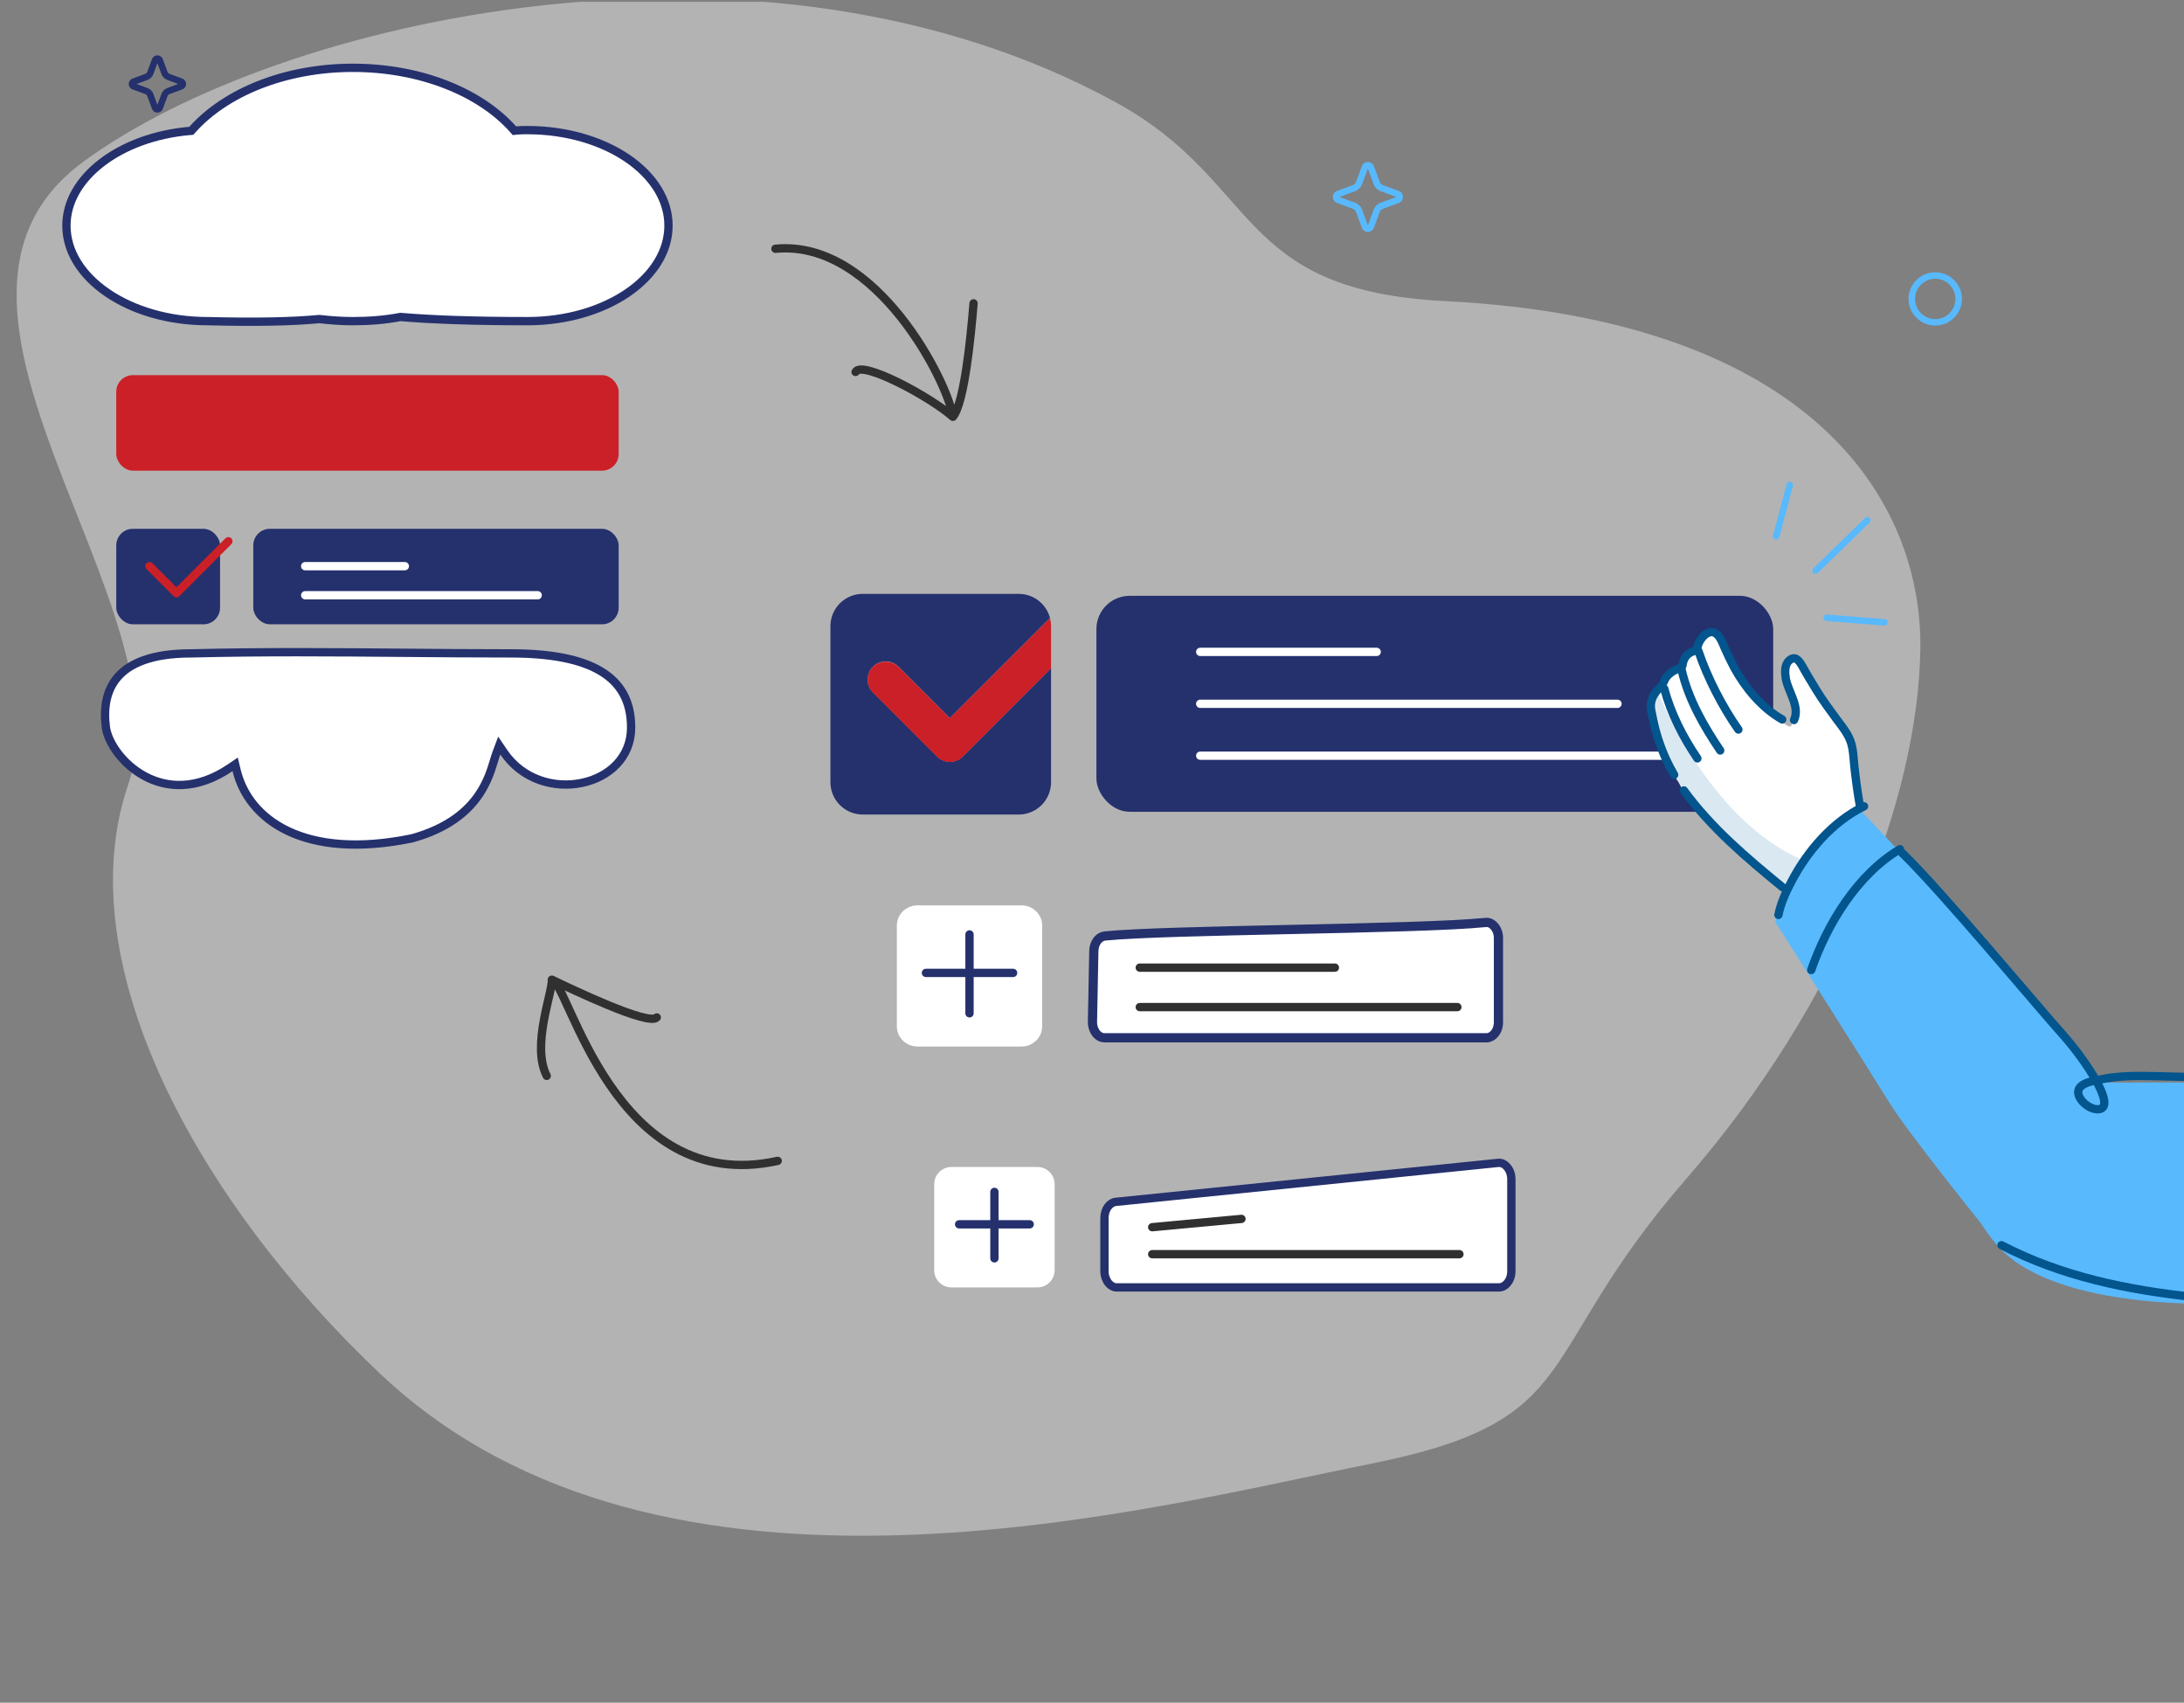 <svg width="526" height="410" viewBox="0 0 526 410" fill="none" xmlns="http://www.w3.org/2000/svg">
<rect x="0" y="0" width="526" height="410" fill="#808080" stroke="none"/>
<g clip-path="url(#clip0_351_1838)">
<path opacity="0.4" d="M348 72.5C437 77 463.099 121.086 462.5 156.5C461.901 191.913 443.465 240.917 406 284C368.535 327.082 382.551 341.987 330 352.5C277.349 362.925 159.724 395.03 91.735 330.95C47.809 289.55 16.105 232.033 30.892 188.864C45.578 145.696 -26.856 73.466 20.001 39C66.757 4.534 183.43 -22.103 268.768 24.662C303.731 43.821 297.158 69.929 348 72.5Z" fill="white"/>
<path fill-rule="evenodd" clip-rule="evenodd" d="M253.136 160.886L231.866 182.156C230.145 183.877 227.38 183.877 225.698 182.156L210.248 166.706C208.547 165.005 208.547 162.239 210.248 160.538C211.95 158.836 214.715 158.836 216.417 160.538L228.772 172.913L252.884 148.801C252.014 145.456 248.959 143 245.343 143H207.793C203.481 143 200 146.481 200 150.793V188.343C200 192.655 203.5 196.136 207.793 196.136H245.343C249.655 196.136 253.136 192.655 253.136 188.343V160.886Z" fill="#25316D"/>
<path fill-rule="evenodd" clip-rule="evenodd" d="M252.876 148.839L228.76 172.932L216.412 160.584C214.703 158.9 211.959 158.9 210.227 160.584C208.542 162.269 208.542 165.037 210.227 166.746L225.679 182.198C227.387 183.907 230.156 183.907 231.865 182.198L253.141 160.921V150.837C253.141 150.139 253.045 149.465 252.876 148.839Z" fill="#CB2027"/>
<rect x="264.064" y="143.469" width="163" height="52" rx="8" fill="#25316D"/>
<path d="M289.064 156.969H331.564M289.064 169.469H389.564M289.064 181.969H409.564" stroke="white" stroke-width="2" stroke-linecap="round" stroke-linejoin="round"/>
<path fill-rule="evenodd" clip-rule="evenodd" d="M253.999 285.135C253.999 284.038 253.556 282.983 252.786 282.213C252.016 281.443 250.961 281 249.874 281H229.134C228.037 281 226.982 281.443 226.212 282.213C225.442 282.983 224.999 284.038 224.999 285.135V305.875C224.999 306.962 225.442 308.017 226.212 308.787C226.982 309.557 228.037 310 229.134 310H249.874C250.961 310 252.016 309.557 252.786 308.787C253.556 308.017 253.999 306.962 253.999 305.875V285.135Z" fill="white"/>
<path d="M362.929 280.954L362.938 280.964L362.947 280.974C363.599 281.699 363.999 282.77 363.999 283.928V306.066C363.999 308.454 362.473 310 361.034 310H268.964C268.268 310 267.553 309.659 266.941 308.923C266.364 308.188 265.999 307.159 265.999 306.066V293.311C265.999 291.073 267.341 289.538 268.738 289.396L268.738 289.396C284.199 287.819 344.147 281.704 360.807 280.014L360.807 280.014L360.817 280.013C361.535 279.933 362.315 280.233 362.929 280.954Z" fill="white" stroke="#25316D" stroke-width="2"/>
<path d="M277.499 295.5L298.999 293.5M277.499 302H351.499" stroke="#303030" stroke-width="2" stroke-linecap="round" stroke-linejoin="round"/>
<path d="M230.999 294.805H239.499M247.999 294.805H239.499M239.499 294.805V287M239.499 294.805V303" stroke="#25316D" stroke-width="2" stroke-linecap="round" stroke-linejoin="round"/>
<path fill-rule="evenodd" clip-rule="evenodd" d="M251 222.848C251 221.562 250.465 220.325 249.536 219.422C248.606 218.519 247.333 218 246.022 218H220.991C219.667 218 218.394 218.519 217.464 219.422C216.535 220.325 216 221.562 216 222.848V247.164C216 248.438 216.535 249.675 217.464 250.578C218.394 251.481 219.667 252 220.991 252H246.022C247.333 252 248.606 251.481 249.536 250.578C250.465 249.675 251 248.438 251 247.164V222.848Z" fill="white"/>
<path d="M359.851 223.014L359.861 223.025L359.871 223.036C360.501 223.727 360.89 224.753 360.89 225.866V246.129C360.89 248.43 359.404 249.89 358.035 249.89H265.965C265.302 249.89 264.617 249.57 264.023 248.867C263.466 248.166 263.112 247.184 263.11 246.139L263.437 229.143L263.437 229.132V229.122C263.437 226.965 264.745 225.512 266.075 225.379L266.076 225.379C273.631 224.618 291.879 224.222 310.529 223.817L311.41 223.798C330.301 223.388 349.432 222.963 357.818 222.123L357.828 222.122C358.512 222.047 359.259 222.328 359.851 223.014Z" fill="white" stroke="#25316D" stroke-width="2.22"/>
<path d="M274.5 233H321.5M274.5 242.5H351" stroke="#303030" stroke-width="2" stroke-linecap="round" stroke-linejoin="round"/>
<path d="M223 234.268H233.5M244 234.268H233.5M233.5 234.268V225M233.5 234.268V244" stroke="#25316D" stroke-width="2" stroke-linecap="round" stroke-linejoin="round"/>
<path fill-rule="evenodd" clip-rule="evenodd" d="M450.279 125.832L437.831 137.95C437.512 138.251 437.029 138.252 436.724 137.931C436.422 137.628 436.419 137.125 436.742 136.841L449.189 124.723C449.509 124.422 449.992 124.421 450.294 124.724C450.598 125.045 450.598 125.531 450.279 125.832ZM431.815 116.972L428.537 129.33C428.432 129.742 427.984 130 427.574 129.875C427.16 129.771 426.92 129.347 427.024 128.935L430.302 116.576C430.427 116.167 430.855 115.907 431.265 116.031C431.678 116.136 431.939 116.563 431.815 116.972ZM453.786 150.632L439.911 149.544C439.487 149.504 439.164 149.121 439.184 148.698C439.225 148.275 439.608 147.953 440.032 147.973L453.907 149.081C454.01 149.085 454.111 149.11 454.204 149.154C454.298 149.198 454.381 149.261 454.449 149.338C454.517 149.415 454.568 149.505 454.6 149.603C454.632 149.701 454.644 149.804 454.635 149.907C454.594 150.35 454.231 150.673 453.786 150.632Z" fill="#58B9FD"/>
<path d="M446.26 180.912C446.259 183.311 447.926 190.912 448.76 194.412L447.76 195.912L464.76 216.412L444.76 234.912L429.26 214.412C422.76 208.412 408.76 195.412 406.26 191.912C403.99 188.734 397.26 172.411 397.26 169.911C397.26 167.411 399.761 166.412 399.761 164.412C399.761 162.412 405.259 162.412 404.759 159.911C404.259 157.411 408.76 158.411 408.76 156.911C408.76 155.411 412.76 148.159 413.76 152.911C415.761 162.411 430.26 175.911 431.26 174.911C432.06 174.111 432.26 170.245 432.26 168.411C430.76 168.078 429.402 161.198 430.26 159.911C432.26 156.911 433.26 159.411 433.76 159.911C434.26 160.411 441.26 171.911 442.76 174.411C444.26 176.911 446.26 177.912 446.26 180.912Z" fill="white"/>
<path fill-rule="evenodd" clip-rule="evenodd" d="M430.01 214.36C430.01 214.36 411.08 199.038 407.155 192.248C407.155 192.248 400.235 184.181 398.659 176.107C397.129 167.999 397.156 168.035 399.171 166.31C399.171 166.31 412.447 200.555 437.806 208.441L430.01 214.36Z" fill="#DAE8F1"/>
<path fill-rule="evenodd" clip-rule="evenodd" d="M634.943 291.955C688.967 356.51 603.144 316.096 578.719 316.164L535.419 313.872C535.419 313.872 495.929 315.799 481.623 300.528C479.019 297.747 477.173 294.666 477.173 294.666C477.173 294.666 459.239 272.372 454.987 265.442C450.739 258.51 427.576 222.001 427.576 222.001L428.536 218.222C428.536 218.222 437.838 200.289 447.737 194.762L457.143 204.674L499.76 252.124L506.268 260.696C506.268 260.696 554.971 260.367 576.579 261.625C626.996 264.561 675.28 255.711 634.943 291.955Z" fill="#58B9FD"/>
<path d="M600.566 261.761C608.695 264.468 617.336 270.141 621.433 277.821C624.724 284.057 625.432 291.276 626.572 298.111C627.61 304.523 629.194 310.801 631.212 316.979C632.648 321.442 634.403 325.944 637.206 329.73M575.058 260.572C556.769 260.005 538.482 259.621 520.202 259.159C515.419 259.052 510.543 258.909 505.823 259.933C504.335 260.257 501.985 260.587 500.955 261.803C499.273 263.778 502.861 267.362 505.475 267.091C510.045 266.636 501.816 254.749 496.998 249.356C490.326 241.898 467.733 214.711 458.145 205.412M448.944 194.152C441.344 197.852 435.287 204.918 431.431 212.312C430.106 214.853 428.87 217.51 428.322 220.308M457.582 204.483C447.351 210.527 440.011 222.566 436.225 233.573M482.047 299.834C510.98 314.905 545.539 312.818 577.224 315.703" stroke="#02558D" stroke-width="2" stroke-miterlimit="1.5" stroke-linecap="round" stroke-linejoin="round"/>
<path d="M447.911 193.851C447.357 190.743 446.94 187.622 446.604 184.512C446.385 182.511 446.381 180.316 445.652 178.401C444.925 176.49 443.612 174.861 442.391 173.253C440.735 170.972 439.043 168.743 437.573 166.33C436.355 164.348 435.139 162.365 434.022 160.322C433.315 159.109 432.371 157.765 430.939 159.021C429.721 160.084 429.876 162.001 430.107 163.447C430.675 166.58 433.564 170.19 432.08 173.381M429.232 173.244C424.239 170.38 420.444 165.765 417.678 160.792C416.857 159.233 416.099 157.657 415.385 156.052C414.905 154.942 414.428 153.555 413.512 152.731C411.319 150.79 408.721 154.609 408.789 156.317M408.864 156.51C406.632 156.996 405.484 158.056 405.182 160.325M404.831 160.816C403.108 161.308 401.338 162.402 400.698 164.224M400.238 165.144C399.036 166.133 397.906 167.593 397.658 169.173C397.399 170.451 397.88 171.845 398.101 173.089C398.775 176.448 399.867 179.795 401.298 182.916C401.884 184.164 402.517 185.381 403.207 186.571M405.548 190.327C412.086 199.315 420.773 206.667 429.33 213.653M400.814 165.808C402.473 171.897 405.272 177.396 408.801 182.615M404.988 161.211C406.566 168.239 410.312 174.793 414.302 180.713M409.079 156.826C411.189 163.133 414.851 170.24 418.682 175.669" stroke="#02558D" stroke-width="2" stroke-miterlimit="1.5" stroke-linecap="round" stroke-linejoin="round"/>
<path d="M187.299 279.526C147.862 288.248 136.955 236.39 132.906 235.899M132.906 235.899C133.136 238.89 127.904 251.729 131.677 259.061M132.906 235.899C137.418 238.06 156.336 247.137 158.177 244.99" stroke="#303030" stroke-width="2" stroke-linecap="round" stroke-linejoin="round"/>
<path d="M123.553 31.095L123.897 31.481L124.41 31.424C125.246 31.331 126.091 31.33 127 31.33C136.475 31.33 145.022 33.958 151.173 38.168C157.327 42.38 161 48.105 161 54.33C161 60.555 157.327 66.28 151.173 70.492C145.022 74.702 136.475 77.33 127 77.33C113.417 77.33 103.547 76.93 96.585 76.334L96.449 76.322L96.314 76.347C92.686 77.034 88.95 77.33 85 77.33C82.247 77.33 79.587 77.133 77.015 76.837L76.91 76.825L76.805 76.835C70.563 77.429 61.908 77.63 50.025 77.33L50.013 77.33H50C40.525 77.33 31.978 74.702 25.827 70.492C19.673 66.28 16 60.555 16 54.33C16 48.623 19.132 43.315 24.46 39.21C29.788 35.105 37.249 32.262 45.687 31.526L46.083 31.492L46.347 31.195C54.215 22.356 68.515 16.33 85 16.33C101.389 16.33 115.687 22.258 123.553 31.095Z" fill="white" stroke="#25316D" stroke-width="2"/>
<path d="M119.564 181.341L120.242 179.532L121.327 181.131C125.816 187.745 133.504 189.892 140.109 188.522C146.716 187.151 152 182.338 152 175.192C152 168.869 149.489 164.491 144.723 161.631C139.869 158.718 132.59 157.33 123 157.33C114.415 157.33 105.844 157.258 97.281 157.186C80.183 157.042 63.117 156.899 46.026 157.33L46.013 157.33H46C36.498 157.33 31.179 159.758 28.34 163.04C25.496 166.328 24.938 170.706 25.492 175.066L25.492 175.066C25.715 176.815 26.654 179.014 28.256 181.171C29.85 183.317 32.055 185.362 34.73 186.826C40.028 189.727 47.251 190.404 55.44 184.864L56.636 184.055L56.973 185.459C58.401 191.408 62.446 196.825 69.366 200.108C76.296 203.396 86.176 204.569 99.264 201.858C108.027 199.417 112.69 195.274 115.359 191.326C117.419 188.28 118.298 185.386 118.959 183.208C119.172 182.505 119.363 181.876 119.564 181.341Z" fill="white" stroke="#25316D" stroke-width="2"/>
<rect x="28" y="90.33" width="121" height="23" rx="4" fill="#CB2027"/>
<rect x="28" y="127.33" width="25" height="23" rx="4" fill="#25316D"/>
<rect x="61" y="127.33" width="88" height="23" rx="4" fill="#25316D"/>
<path d="M73.5 136.33H97.5M73.5 143.33H129.5" stroke="white" stroke-width="2" stroke-linecap="round" stroke-linejoin="round"/>
<path d="M36 136.33L42.5 142.83L55 130.33" stroke="#CB2027" stroke-width="2" stroke-linecap="round" stroke-linejoin="round"/>
<path fill-rule="evenodd" clip-rule="evenodd" d="M466.088 65.57C469.648 65.57 472.527 68.444 472.527 71.963C472.527 75.514 469.648 78.387 466.088 78.387C462.529 78.387 459.649 75.514 459.649 71.963C459.649 68.444 462.529 65.57 466.088 65.57ZM466.088 67.12C463.401 67.12 461.232 69.316 461.232 71.963C461.232 74.642 463.401 76.838 466.088 76.838C468.775 76.838 470.94 74.642 470.94 71.963C470.94 69.316 468.775 67.12 466.088 67.12ZM330.893 40.006C331.357 41.259 331.943 42.834 332.302 43.805C332.434 44.161 332.718 44.442 333.073 44.573C334.044 44.933 335.624 45.515 336.882 45.979C337.178 46.088 337.433 46.285 337.613 46.544C337.794 46.802 337.891 47.109 337.891 47.424C337.891 47.739 337.794 48.046 337.613 48.304C337.433 48.562 337.178 48.759 336.882 48.868C335.624 49.332 334.044 49.914 333.073 50.274C332.897 50.34 332.737 50.442 332.604 50.575C332.471 50.707 332.368 50.867 332.302 51.043C331.943 52.013 331.357 53.589 330.893 54.841C330.784 55.136 330.586 55.391 330.328 55.571C330.069 55.751 329.761 55.848 329.445 55.847C329.13 55.848 328.822 55.751 328.563 55.571C328.304 55.391 328.107 55.136 327.998 54.841C327.533 53.589 326.947 52.013 326.588 51.043C326.456 50.687 326.173 50.406 325.818 50.274C324.846 49.914 323.267 49.332 322.009 48.868C321.713 48.759 321.458 48.562 321.277 48.304C321.097 48.046 321 47.739 321 47.424C321 46.779 321.404 46.203 322.009 45.979C323.279 45.511 324.548 45.043 325.818 44.573C325.994 44.508 326.154 44.405 326.287 44.273C326.42 44.14 326.523 43.98 326.588 43.805C326.947 42.834 327.533 41.259 327.998 40.006C328.107 39.711 328.304 39.456 328.563 39.276C328.822 39.096 329.13 39 329.445 39C329.761 39 330.069 39.096 330.327 39.276C330.586 39.456 330.784 39.711 330.893 40.006ZM329.445 40.6L328.055 44.346C327.912 44.733 327.686 45.085 327.394 45.377C327.102 45.669 326.75 45.894 326.362 46.037L322.606 47.424L326.362 48.81C326.75 48.954 327.102 49.179 327.394 49.471C327.686 49.763 327.912 50.114 328.055 50.501L329.445 54.248L330.836 50.501C330.98 50.114 331.205 49.763 331.497 49.471C331.79 49.18 332.141 48.954 332.529 48.81L336.285 47.424L332.529 46.037C332.141 45.893 331.79 45.668 331.497 45.376C331.205 45.084 330.98 44.733 330.836 44.346L329.445 40.6Z" fill="#58B9FD"/>
<path fill-rule="evenodd" clip-rule="evenodd" d="M39.215 14.236C39.586 15.238 40.054 16.498 40.341 17.273C40.385 17.392 40.455 17.501 40.545 17.591C40.635 17.681 40.743 17.751 40.863 17.796C41.641 18.083 42.903 18.549 43.908 18.919C44.175 19.017 44.405 19.195 44.567 19.428C44.73 19.661 44.816 19.938 44.815 20.221C44.815 20.802 44.456 21.321 43.908 21.523L40.863 22.647C40.621 22.736 40.432 22.926 40.341 23.169C40.054 23.944 39.586 25.204 39.215 26.206C39.116 26.472 38.937 26.701 38.703 26.863C38.47 27.025 38.192 27.112 37.908 27.112C37.326 27.112 36.804 26.75 36.604 26.206C36.234 25.204 35.765 23.944 35.478 23.169C35.387 22.926 35.198 22.736 34.953 22.647C34.178 22.359 32.916 21.893 31.911 21.523C31.644 21.425 31.413 21.247 31.25 21.015C31.088 20.782 31 20.505 31 20.221C31 19.64 31.363 19.121 31.911 18.919C32.916 18.549 34.178 18.083 34.953 17.796C35.073 17.752 35.182 17.682 35.273 17.592C35.364 17.502 35.434 17.393 35.478 17.273C35.765 16.498 36.234 15.238 36.604 14.236C36.702 13.97 36.88 13.741 37.113 13.579C37.346 13.417 37.624 13.33 37.908 13.33C38.49 13.33 39.011 13.692 39.215 14.236ZM37.908 15.216L36.944 17.815C36.822 18.146 36.63 18.447 36.38 18.696C36.13 18.945 35.829 19.138 35.497 19.259L32.893 20.221L35.497 21.183C35.829 21.305 36.13 21.497 36.38 21.746C36.63 21.995 36.822 22.296 36.944 22.627L37.908 25.226L38.871 22.627C38.995 22.296 39.188 21.996 39.438 21.746C39.689 21.497 39.99 21.305 40.322 21.183L42.926 20.221L40.322 19.259C39.99 19.137 39.689 18.945 39.438 18.696C39.188 18.446 38.995 18.146 38.871 17.815L37.908 15.216Z" fill="#25316D"/>
<path d="M186.757 59.903C211.162 57.528 228.495 92.49 229.499 100.366M229.499 100.366C232.224 97.174 233.812 81.253 234.472 73.043M229.499 100.366C223.81 95.378 207.495 86.681 206.055 89.566" stroke="#303030" stroke-width="2" stroke-linecap="round" stroke-linejoin="round"/>
</g>
<defs>
<clipPath id="clip0_351_1838">
<rect width="526" height="409" fill="white" transform="matrix(-1 0 0 1 526 0.429)"/>
</clipPath>
</defs>
</svg>
